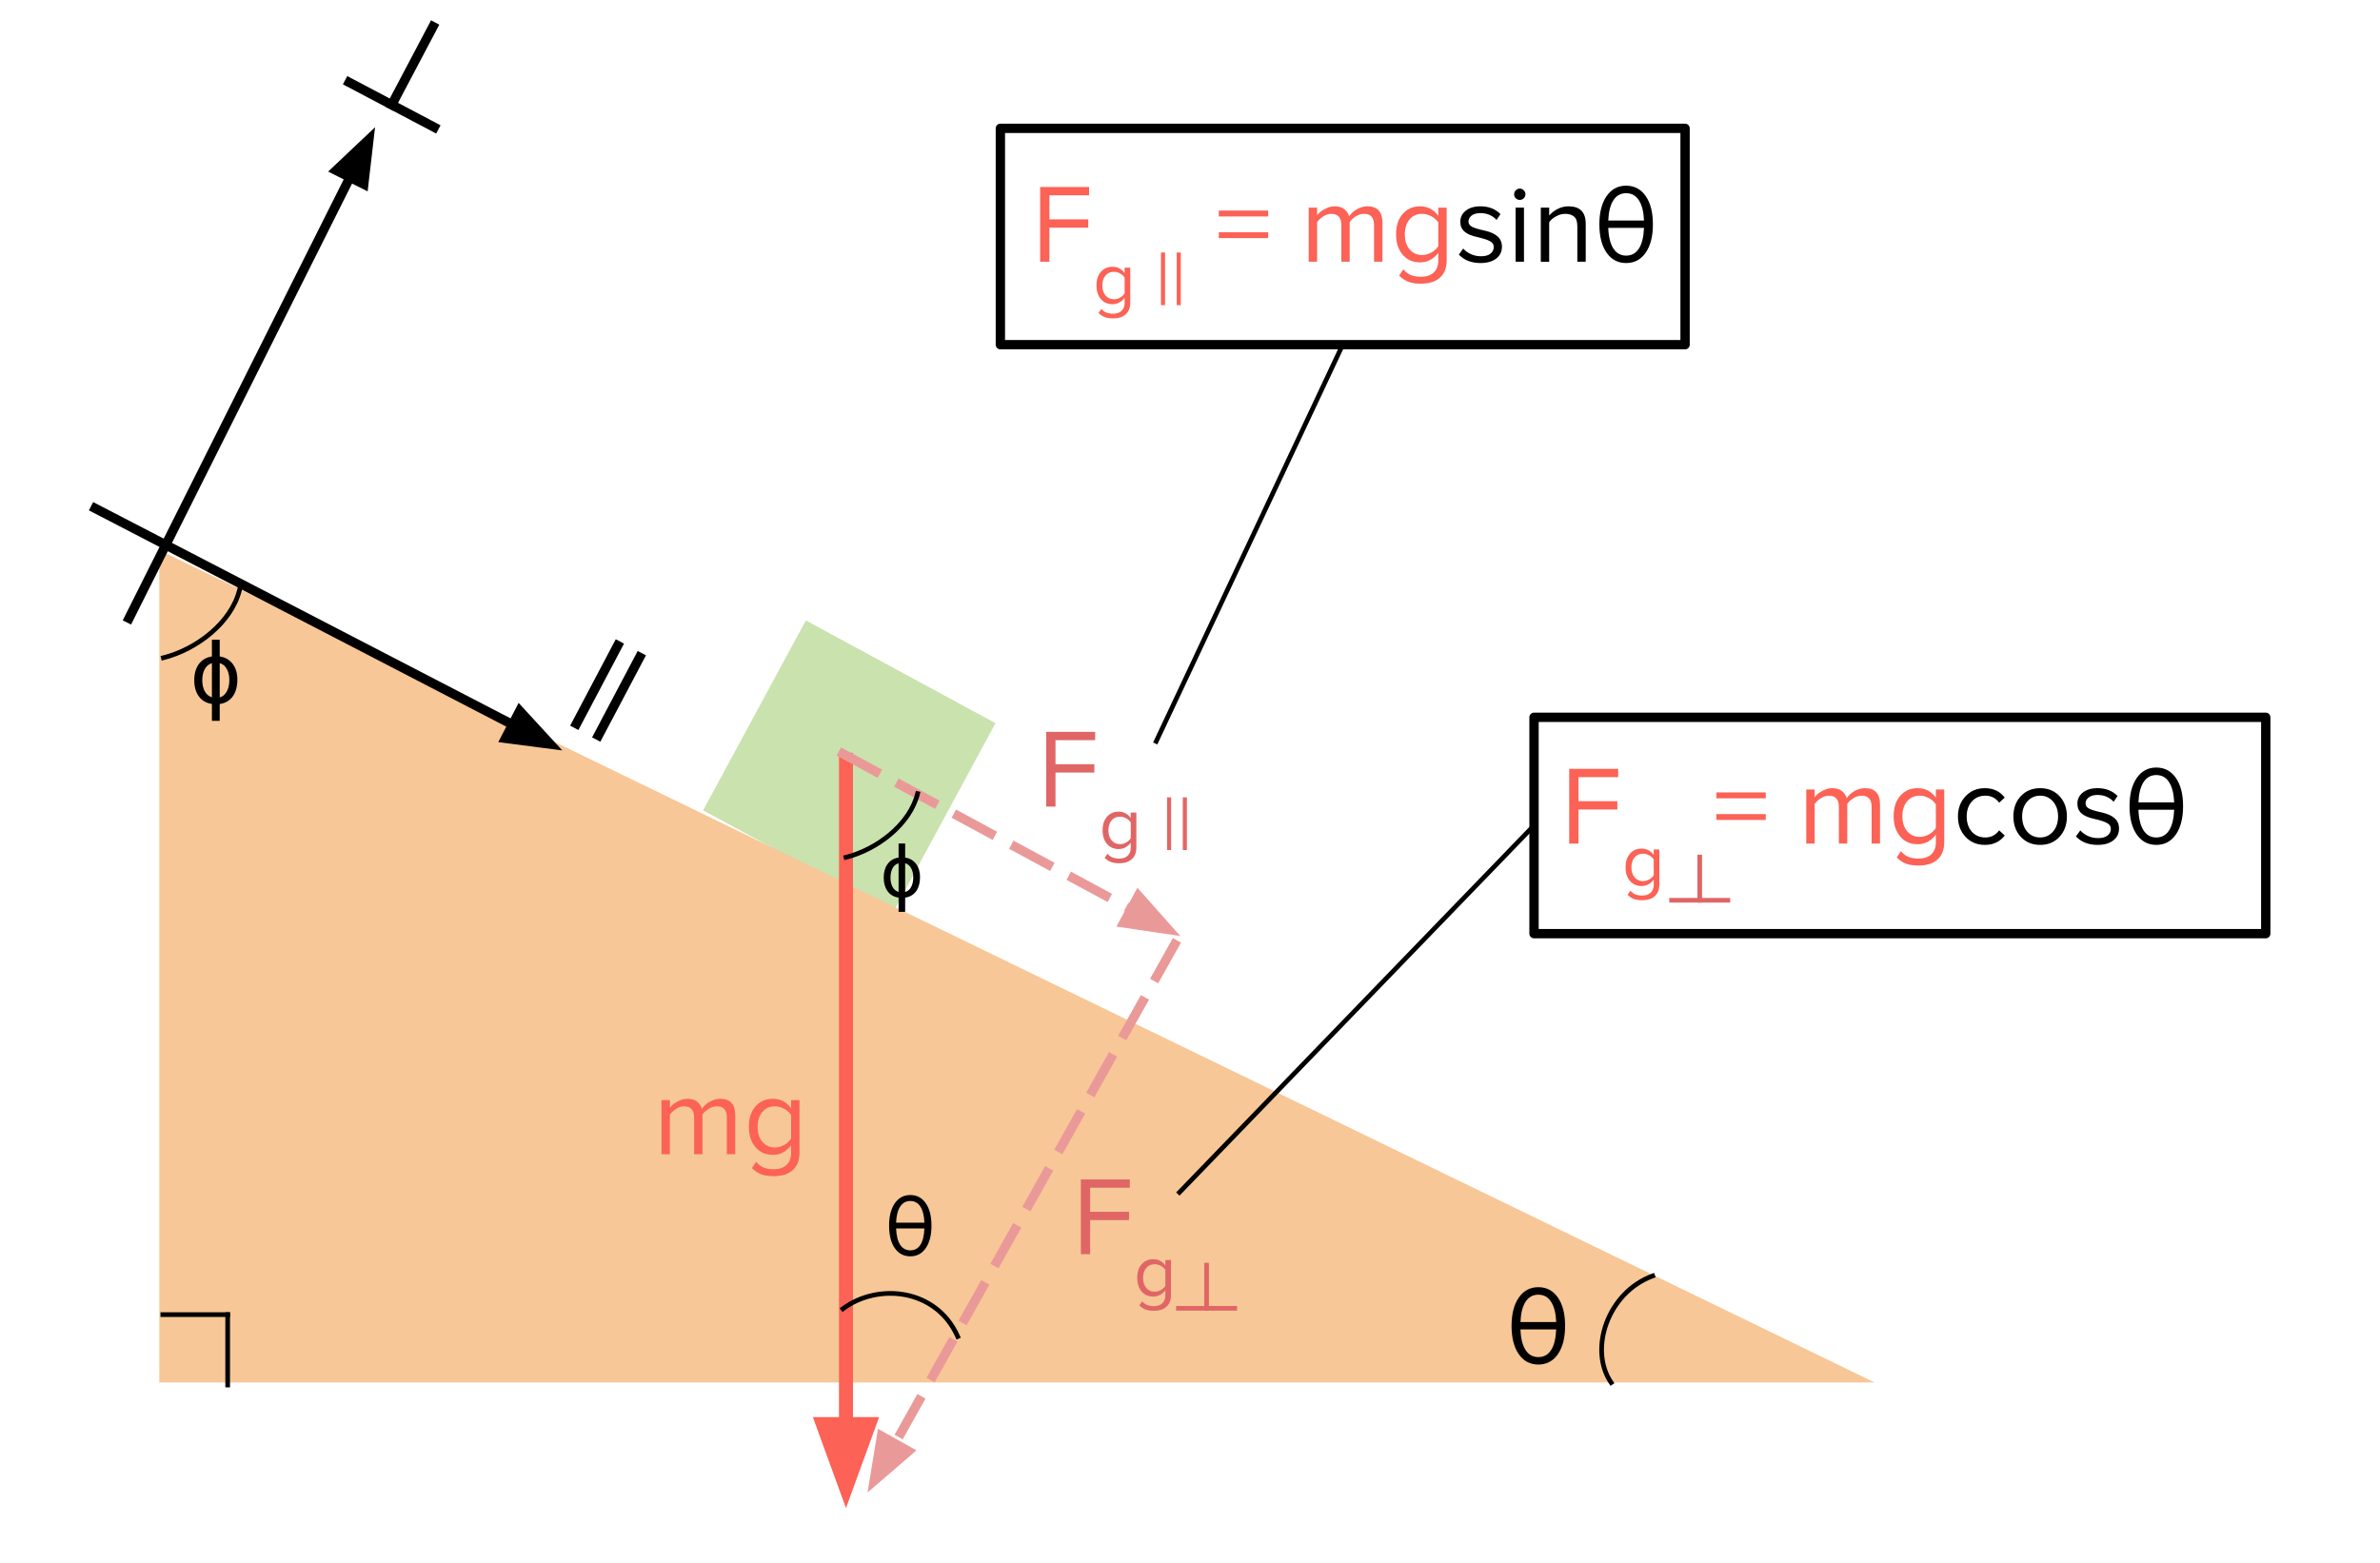 <?xml version="1.0" standalone="yes"?>

<svg version="1.1" viewBox="0.0 0.0 509.955 334.948" fill="none" stroke="none" stroke-linecap="square" stroke-miterlimit="10" xmlns="http://www.w3.org/2000/svg" xmlns:xlink="http://www.w3.org/1999/xlink"><clipPath id="p.0"><path d="m0 0l509.955 0l0 334.947l-509.955 0l0 -334.947z" clip-rule="nonzero"></path></clipPath><g clip-path="url(#p.0)"><path fill="#000000" fill-opacity="0.0" d="m0 0l509.955 0l0 334.947l-509.955 0z" fill-rule="nonzero"></path><path fill="#c9e2ae" d="m172.669 132.955l40.63 22.016l-22.016 40.693l-40.63 -22.016z" fill-rule="nonzero"></path><path fill="#f7c797" d="m34.133 296.249l0 -178.362l367.528 178.362z" fill-rule="nonzero"></path><path fill="#000000" fill-opacity="0.0" d="m354.118 273.421c-9.666 3.539 -13.746 15.771 -8.904 22.854" fill-rule="evenodd"></path><path stroke="#000000" stroke-width="1.0" stroke-linejoin="round" stroke-linecap="butt" d="m354.118 273.421c-9.666 3.539 -13.746 15.771 -8.904 22.854" fill-rule="evenodd"></path><path fill="#000000" fill-opacity="0.0" d="m313.753 269.79l30.74 0l0 38.929l-30.74 0z" fill-rule="nonzero"></path><path fill="#000000" d="m329.613 292.409q-2.641 0 -4.188 -2.219q-1.547 -2.219 -1.547 -6.078q0 -3.812 1.547 -6.047q1.547 -2.234 4.188 -2.234q2.641 0 4.188 2.219q1.547 2.219 1.547 6.062q0 3.844 -1.547 6.078q-1.547 2.219 -4.188 2.219zm0 -1.594q1.75 0 2.719 -1.484q0.984 -1.5 1.109 -4.453l-7.656 0q0.109 2.906 1.094 4.422q0.984 1.516 2.734 1.516zm0 -13.375q-1.75 0 -2.734 1.516q-0.984 1.516 -1.094 4.344l7.656 0q-0.109 -2.781 -1.078 -4.312q-0.969 -1.547 -2.75 -1.547z" fill-rule="nonzero"></path><path fill="#000000" fill-opacity="0.0" d="m27.639 132.494l52.724 -105.228" fill-rule="nonzero"></path><path stroke="#000000" stroke-width="2.0" stroke-linejoin="round" stroke-linecap="butt" d="m27.639 132.494l47.349 -94.5" fill-rule="evenodd"></path><path fill="#000000" stroke="#000000" stroke-width="2.0" stroke-linecap="butt" d="m77.941 39.474l1.112 -9.594l-7.019 6.635z" fill-rule="evenodd"></path><path fill="#000000" fill-opacity="0.0" d="m20.391 108.936l100.094 51.874" fill-rule="nonzero"></path><path stroke="#000000" stroke-width="2.0" stroke-linejoin="round" stroke-linecap="butt" d="m20.391 108.936l89.44 46.352" fill-rule="evenodd"></path><path fill="#000000" stroke="#000000" stroke-width="2.0" stroke-linecap="butt" d="m108.311 158.221l9.578 1.243l-6.538 -7.109z" fill-rule="evenodd"></path><path fill="#000000" fill-opacity="0.0" d="m74.823 17.654l18.218 9.612" fill-rule="nonzero"></path><path stroke="#000000" stroke-width="2.0" stroke-linejoin="round" stroke-linecap="butt" d="m74.823 17.654l18.218 9.612" fill-rule="nonzero"></path><path fill="#000000" fill-opacity="0.0" d="m92.779 5.7l-8.841 16.745" fill-rule="nonzero"></path><path stroke="#000000" stroke-width="2.0" stroke-linejoin="round" stroke-linecap="butt" d="m92.779 5.7l-8.841 16.745" fill-rule="nonzero"></path><path fill="#000000" fill-opacity="0.0" d="m132.356 138.339l-8.841 16.745" fill-rule="nonzero"></path><path stroke="#000000" stroke-width="2.0" stroke-linejoin="round" stroke-linecap="butt" d="m132.356 138.339l-8.841 16.745" fill-rule="nonzero"></path><path fill="#000000" fill-opacity="0.0" d="m137.056 140.85l-8.841 16.745" fill-rule="nonzero"></path><path stroke="#000000" stroke-width="2.0" stroke-linejoin="round" stroke-linecap="butt" d="m137.056 140.85l-8.841 16.745" fill-rule="nonzero"></path><path fill="#000000" fill-opacity="0.0" d="m181.266 162.825l0 160.346" fill-rule="nonzero"></path><path stroke="#fc6255" stroke-width="3.0" stroke-linejoin="round" stroke-linecap="butt" d="m181.266 162.825l0 142.346" fill-rule="evenodd"></path><path fill="#fc6255" stroke="#fc6255" stroke-width="3.0" stroke-linecap="butt" d="m176.311 305.172l4.955 13.614l4.955 -13.614z" fill-rule="evenodd"></path><path fill="#000000" fill-opacity="0.0" d="m180.613 161.522l72.283 39.055" fill-rule="nonzero"></path><path stroke="#ea9999" stroke-width="2.0" stroke-linejoin="round" stroke-linecap="butt" stroke-dasharray="8.0,6.0" d="m180.613 161.522l61.726 33.351" fill-rule="evenodd"></path><path fill="#ea9999" stroke="#ea9999" stroke-width="2.0" stroke-linecap="butt" d="m240.769 197.779l9.555 1.408l-6.415 -7.221z" fill-rule="evenodd"></path><path fill="#000000" fill-opacity="0.0" d="m251.686 202.381l-65.795 117.449" fill-rule="nonzero"></path><path stroke="#ea9999" stroke-width="2.0" stroke-linejoin="round" stroke-linecap="butt" stroke-dasharray="8.0,6.0" d="m251.686 202.381l-59.93 106.98" fill-rule="evenodd"></path><path fill="#ea9999" stroke="#ea9999" stroke-width="2.0" stroke-linecap="butt" d="m188.874 307.746l-1.554 9.533l7.318 -6.304z" fill-rule="evenodd"></path><path fill="#000000" fill-opacity="0.0" d="m34.89 281.712l13.89 0" fill-rule="nonzero"></path><path stroke="#000000" stroke-width="1.0" stroke-linejoin="round" stroke-linecap="butt" d="m34.89 281.712l13.89 0" fill-rule="nonzero"></path><path fill="#000000" fill-opacity="0.0" d="m48.783 281.712l0 15.087" fill-rule="nonzero"></path><path stroke="#000000" stroke-width="1.0" stroke-linejoin="round" stroke-linecap="butt" d="m48.783 281.712l0 15.087" fill-rule="nonzero"></path><path fill="#000000" fill-opacity="0.0" d="m51.316 126.454c-1.768 7.057 -9.256 12.73 -16.312 14.498" fill-rule="evenodd"></path><path stroke="#000000" stroke-width="1.0" stroke-linejoin="round" stroke-linecap="butt" d="m51.316 126.454c-1.768 7.057 -9.256 12.73 -16.312 14.498" fill-rule="evenodd"></path><path fill="#000000" fill-opacity="0.0" d="m31.92 123.769l33.732 0l0 33.827l-33.732 0z" fill-rule="nonzero"></path><path fill="#000000" d="m50.858 145.627q0 2.156 -0.922 3.516q-1.0 1.453 -2.859 1.719l0 3.609l-1.672 0l0 -3.625q-1.859 -0.266 -2.844 -1.688q-0.938 -1.328 -0.938 -3.391q0 -2.062 0.938 -3.406q1.0 -1.406 2.844 -1.688l0 -3.578l1.672 0l0 3.578q1.781 0.25 2.812 1.641q0.969 1.328 0.969 3.312zm-1.719 0.078q0 -1.297 -0.484 -2.234q-0.547 -1.078 -1.578 -1.375l0 7.344q1.062 -0.297 1.594 -1.422q0.469 -0.953 0.469 -2.312zm-3.734 3.719l0 -7.312q-1.062 0.312 -1.594 1.391q-0.469 0.938 -0.469 2.266q0 1.312 0.469 2.25q0.531 1.078 1.594 1.406z" fill-rule="nonzero"></path><path fill="#000000" fill-opacity="0.0" d="m196.609 170.073c-1.663 6.636 -8.705 11.972 -15.341 13.635" fill-rule="evenodd"></path><path stroke="#000000" stroke-width="1.0" stroke-linejoin="round" stroke-linecap="butt" d="m196.609 170.073c-1.663 6.636 -8.705 11.972 -15.341 13.635" fill-rule="evenodd"></path><path fill="#000000" fill-opacity="0.0" d="m179.757 167.854l26.299 0l0 26.394l-26.299 0z" fill-rule="nonzero"></path><path fill="#000000" d="m197.132 187.948q0 1.812 -0.781 2.953q-0.844 1.234 -2.406 1.453l0 3.047l-1.406 0l0 -3.047q-1.562 -0.234 -2.406 -1.438q-0.781 -1.125 -0.781 -2.859q0 -1.734 0.797 -2.859q0.828 -1.188 2.391 -1.422l0 -3.016l1.406 0l0 3.016q1.5 0.219 2.359 1.375q0.828 1.125 0.828 2.797zm-1.453 0.062q0 -1.094 -0.406 -1.875q-0.453 -0.906 -1.328 -1.156l0 6.172q0.891 -0.25 1.344 -1.188q0.391 -0.812 0.391 -1.953zm-3.141 3.125l0 -6.141q-0.906 0.25 -1.344 1.172q-0.391 0.781 -0.391 1.891q0 1.109 0.391 1.906q0.438 0.906 1.344 1.172z" fill-rule="nonzero"></path><path fill="#000000" fill-opacity="0.0" d="m180.613 280.457c7.427 -5.555 19.985 -4.404 24.587 5.943" fill-rule="evenodd"></path><path stroke="#000000" stroke-width="1.0" stroke-linejoin="round" stroke-linecap="butt" d="m180.613 280.457c7.427 -5.555 19.985 -4.404 24.587 5.943" fill-rule="evenodd"></path><path fill="#000000" fill-opacity="0.0" d="m180.613 251.757l33.732 0l0 29.953l-33.732 0z" fill-rule="nonzero"></path><path fill="#000000" d="m195.051 269.222q-2.094 0 -3.328 -1.75q-1.219 -1.766 -1.219 -4.828q0 -3.016 1.219 -4.781q1.234 -1.781 3.328 -1.781q2.094 0 3.312 1.766q1.219 1.75 1.219 4.797q0 3.031 -1.219 4.812q-1.219 1.766 -3.312 1.766zm0 -1.281q1.391 0 2.156 -1.172q0.766 -1.188 0.859 -3.516l-6.062 0q0.094 2.297 0.875 3.5q0.781 1.188 2.172 1.188zm0 -10.578q-1.391 0 -2.172 1.203q-0.781 1.188 -0.875 3.438l6.062 0q-0.078 -2.219 -0.844 -3.422q-0.766 -1.219 -2.172 -1.219z" fill-rule="nonzero"></path><path fill="#000000" fill-opacity="0.0" d="m130.942 223.823l52.724 0l0 29.953l-52.724 0z" fill-rule="nonzero"></path><path fill="#fc6255" d="m155.739 247.339l0 -7.875q0 -2.391 -2.141 -2.391q-0.906 0 -1.766 0.547q-0.844 0.531 -1.312 1.219l0 8.5l-1.797 0l0 -7.875q0 -2.391 -2.141 -2.391q-0.875 0 -1.719 0.547q-0.844 0.547 -1.328 1.25l0 8.469l-1.797 0l0 -11.594l1.797 0l0 1.688q0.422 -0.703 1.547 -1.328q1.125 -0.641 2.203 -0.641q1.344 0 2.094 0.625q0.766 0.625 1.031 1.531q0.594 -0.938 1.688 -1.547q1.109 -0.609 2.203 -0.609q3.234 0 3.234 3.5l0 8.375l-1.797 0zm10.048 4.703q-1.484 0 -2.562 -0.359q-1.078 -0.359 -2.109 -1.375l0.906 -1.344q0.719 0.875 1.609 1.234q0.906 0.359 2.156 0.359q1.781 0 2.75 -0.922q0.969 -0.922 0.969 -2.562l0 -1.656q-0.625 0.891 -1.641 1.484q-1.016 0.578 -2.25 0.578q-2.344 0 -3.75 -1.656q-1.406 -1.656 -1.406 -4.344q0 -2.781 1.422 -4.391q1.438 -1.625 3.734 -1.625q2.406 0 3.891 2.031l0 -1.75l1.797 0l0 11.25q0 2.453 -1.438 3.75q-1.438 1.297 -4.078 1.297zm0.266 -6.141q0.984 0 1.953 -0.531q0.969 -0.531 1.5 -1.375l0 -5.062q-0.531 -0.828 -1.516 -1.344q-0.969 -0.516 -1.938 -0.516q-1.703 0 -2.719 1.219q-1.0 1.219 -1.0 3.188q0 2.0 1.031 3.219q1.031 1.203 2.688 1.203z" fill-rule="nonzero"></path><path fill="#000000" fill-opacity="0.0" d="m211.992 24.047l182.236 0l0 34.929l-182.236 0z" fill-rule="nonzero"></path><path fill="#fc6255" d="m222.867 56.087l0 -16.016l10.484 0l0 1.781l-8.5 0l0 5.156l8.328 0l0 1.781l-8.328 0l0 7.297l-1.984 0z" fill-rule="nonzero"></path><path fill="#fc6255" d="m238.489 68.228q-0.984 0 -1.703 -0.25q-0.719 -0.234 -1.406 -0.906l0.609 -0.891q0.469 0.562 1.062 0.797q0.609 0.25 1.438 0.25q1.188 0 1.828 -0.625q0.656 -0.609 0.656 -1.688l0 -1.109q-0.406 0.594 -1.094 0.984q-0.672 0.391 -1.5 0.391q-1.562 0 -2.5 -1.094q-0.938 -1.109 -0.938 -2.906q0 -1.859 0.953 -2.938q0.953 -1.078 2.484 -1.078q1.609 0 2.594 1.359l0 -1.172l1.203 0l0 7.516q0 1.625 -0.969 2.484q-0.953 0.875 -2.719 0.875zm0.188 -4.094q0.656 0 1.297 -0.344q0.656 -0.359 1.0 -0.922l0 -3.375q-0.344 -0.562 -1.0 -0.906q-0.656 -0.344 -1.297 -0.344q-1.141 0 -1.812 0.812q-0.672 0.812 -0.672 2.125q0 1.328 0.688 2.141q0.688 0.812 1.797 0.812zm10.078 1.266l0 -11.297l0.875 0l0 11.297l-0.875 0zm3.376 0l0 -11.297l0.875 0l0 11.297l-0.875 0z" fill-rule="nonzero"></path><path fill="#fc6255" d="m261.151 46.384l0 -1.266l10.578 0l0 1.266l-10.578 0zm0 4.641l0 -1.25l10.578 0l0 1.25l-10.578 0zm33.262 5.062l0 -7.875q0 -2.391 -2.141 -2.391q-0.906 0 -1.766 0.547q-0.844 0.531 -1.312 1.219l0 8.5l-1.797 0l0 -7.875q0 -2.391 -2.141 -2.391q-0.875 0 -1.719 0.547q-0.844 0.547 -1.328 1.25l0 8.469l-1.797 0l0 -11.594l1.797 0l0 1.688q0.422 -0.703 1.547 -1.328q1.125 -0.641 2.203 -0.641q1.344 0 2.094 0.625q0.766 0.625 1.031 1.531q0.594 -0.938 1.688 -1.547q1.109 -0.609 2.203 -0.609q3.234 0 3.234 3.5l0 8.375l-1.797 0zm10.048 4.703q-1.484 0 -2.562 -0.359q-1.078 -0.359 -2.109 -1.375l0.906 -1.344q0.719 0.875 1.609 1.234q0.906 0.359 2.156 0.359q1.781 0 2.75 -0.922q0.969 -0.922 0.969 -2.562l0 -1.656q-0.625 0.891 -1.641 1.484q-1.016 0.578 -2.25 0.578q-2.344 0 -3.75 -1.656q-1.406 -1.656 -1.406 -4.344q0 -2.781 1.422 -4.391q1.438 -1.625 3.734 -1.625q2.406 0 3.891 2.031l0 -1.75l1.797 0l0 11.25q0 2.453 -1.438 3.75q-1.438 1.297 -4.078 1.297zm0.266 -6.141q0.984 0 1.953 -0.531q0.969 -0.531 1.5 -1.375l0 -5.062q-0.531 -0.828 -1.516 -1.344q-0.969 -0.516 -1.938 -0.516q-1.703 0 -2.719 1.219q-1.0 1.219 -1.0 3.188q0 2.0 1.031 3.219q1.031 1.203 2.688 1.203z" fill-rule="nonzero"></path><path fill="#000000" d="m317.253 56.368q-2.953 0 -4.672 -1.812l0.938 -1.297q0.562 0.672 1.578 1.172q1.031 0.484 2.234 0.484q1.344 0 2.031 -0.562q0.703 -0.562 0.703 -1.438q0 -0.766 -0.766 -1.203q-0.75 -0.453 -2.812 -0.922q-1.75 -0.359 -2.672 -1.141q-0.922 -0.781 -0.922 -2.109q0 -1.469 1.172 -2.391q1.172 -0.938 3.141 -0.938q2.625 0 4.297 1.672l-0.844 1.25q-0.516 -0.625 -1.422 -1.047q-0.906 -0.422 -2.031 -0.422q-1.203 0 -1.891 0.531q-0.672 0.531 -0.672 1.297q0 0.703 0.766 1.109q0.766 0.406 2.828 0.844q1.75 0.406 2.656 1.234q0.922 0.828 0.922 2.188q0 1.609 -1.25 2.562q-1.25 0.938 -3.312 0.938zm8.379 -13.531q-0.484 0 -0.844 -0.344q-0.359 -0.344 -0.359 -0.859q0 -0.5 0.359 -0.859q0.359 -0.359 0.844 -0.359q0.5 0 0.859 0.359q0.359 0.359 0.359 0.859q0 0.516 -0.359 0.859q-0.359 0.344 -0.859 0.344zm-0.891 13.25l0 -11.594l1.797 0l0 11.594l-1.797 0zm13.228 0l0 -7.578q0 -1.547 -0.719 -2.109q-0.703 -0.578 -1.875 -0.578q-1.0 0 -1.984 0.547q-0.969 0.531 -1.453 1.25l0 8.469l-1.797 0l0 -11.594l1.797 0l0 1.688q0.75 -0.875 1.844 -1.422q1.094 -0.547 2.297 -0.547q3.688 0 3.688 3.734l0 8.141l-1.797 0zm10.458 0.281q-2.641 0 -4.188 -2.219q-1.547 -2.219 -1.547 -6.078q0 -3.812 1.547 -6.047q1.547 -2.234 4.188 -2.234q2.641 0 4.188 2.219q1.547 2.219 1.547 6.062q0 3.844 -1.547 6.078q-1.547 2.219 -4.188 2.219zm0 -1.594q1.75 0 2.719 -1.484q0.984 -1.5 1.109 -4.453l-7.656 0q0.109 2.906 1.094 4.422q0.984 1.516 2.734 1.516zm0 -13.375q-1.75 0 -2.734 1.516q-0.984 1.516 -1.094 4.344l7.656 0q-0.109 -2.781 -1.078 -4.312q-0.969 -1.547 -2.75 -1.547z" fill-rule="nonzero"></path><path fill="#000000" fill-opacity="0.0" d="m325.357 148.732l182.236 0l0 34.929l-182.236 0z" fill-rule="nonzero"></path><path fill="#fc6255" d="m336.232 180.772l0 -16.016l10.484 0l0 1.781l-8.5 0l0 5.156l8.328 0l0 1.781l-8.328 0l0 7.297l-1.984 0z" fill-rule="nonzero"></path><path fill="#fc6255" d="m351.854 192.913q-0.984 0 -1.703 -0.25q-0.719 -0.234 -1.406 -0.906l0.609 -0.891q0.469 0.562 1.062 0.797q0.609 0.25 1.438 0.25q1.188 0 1.828 -0.625q0.656 -0.609 0.656 -1.688l0 -1.109q-0.406 0.594 -1.094 0.984q-0.672 0.391 -1.5 0.391q-1.562 0 -2.5 -1.094q-0.938 -1.109 -0.938 -2.906q0 -1.859 0.953 -2.938q0.953 -1.078 2.484 -1.078q1.609 0 2.594 1.359l0 -1.172l1.203 0l0 7.516q0 1.625 -0.969 2.484q-0.953 0.875 -2.719 0.875zm0.188 -4.094q0.656 0 1.297 -0.344q0.656 -0.359 1.0 -0.922l0 -3.375q-0.344 -0.562 -1.0 -0.906q-0.656 -0.344 -1.297 -0.344q-1.141 0 -1.812 0.812q-0.672 0.812 -0.672 2.125q0 1.328 0.688 2.141q0.688 0.812 1.797 0.812z" fill-rule="nonzero"></path><path fill="#fc6255" d="m367.764 171.069l0 -1.266l10.578 0l0 1.266l-10.578 0zm0 4.641l0 -1.25l10.578 0l0 1.25l-10.578 0zm33.262 5.062l0 -7.875q0 -2.391 -2.141 -2.391q-0.906 0 -1.766 0.547q-0.844 0.531 -1.312 1.219l0 8.5l-1.797 0l0 -7.875q0 -2.391 -2.141 -2.391q-0.875 0 -1.719 0.547q-0.844 0.547 -1.328 1.25l0 8.469l-1.797 0l0 -11.594l1.797 0l0 1.688q0.422 -0.703 1.547 -1.328q1.125 -0.641 2.203 -0.641q1.344 0 2.094 0.625q0.766 0.625 1.031 1.531q0.594 -0.938 1.688 -1.547q1.109 -0.609 2.203 -0.609q3.234 0 3.234 3.5l0 8.375l-1.797 0zm10.048 4.703q-1.484 0 -2.562 -0.359q-1.078 -0.359 -2.109 -1.375l0.906 -1.344q0.719 0.875 1.609 1.234q0.906 0.359 2.156 0.359q1.781 0 2.75 -0.922q0.969 -0.922 0.969 -2.562l0 -1.656q-0.625 0.891 -1.641 1.484q-1.016 0.578 -2.25 0.578q-2.344 0 -3.75 -1.656q-1.406 -1.656 -1.406 -4.344q0 -2.781 1.422 -4.391q1.438 -1.625 3.734 -1.625q2.406 0 3.891 2.031l0 -1.75l1.797 0l0 11.25q0 2.453 -1.438 3.75q-1.438 1.297 -4.078 1.297zm0.266 -6.141q0.984 0 1.953 -0.531q0.969 -0.531 1.5 -1.375l0 -5.062q-0.531 -0.828 -1.516 -1.344q-0.969 -0.516 -1.938 -0.516q-1.703 0 -2.719 1.219q-1.0 1.219 -1.0 3.188q0 2.0 1.031 3.219q1.031 1.203 2.688 1.203z" fill-rule="nonzero"></path><path fill="#000000" d="m425.303 181.054q-2.531 0 -4.156 -1.719q-1.625 -1.734 -1.625 -4.375q0 -2.609 1.625 -4.328q1.625 -1.734 4.156 -1.734q2.688 0 4.25 2.016l-1.203 1.094q-1.094 -1.5 -2.938 -1.5q-1.781 0 -2.906 1.234q-1.109 1.234 -1.109 3.219q0 2.016 1.094 3.266q1.109 1.234 2.922 1.234q1.812 0 2.938 -1.516l1.203 1.094q-1.562 2.016 -4.25 2.016zm11.833 0q-2.516 0 -4.125 -1.703q-1.609 -1.719 -1.609 -4.391q0 -2.688 1.609 -4.375q1.609 -1.688 4.125 -1.688q2.531 0 4.125 1.688q1.609 1.688 1.609 4.375q0 2.672 -1.609 4.391q-1.594 1.703 -4.125 1.703zm0 -1.594q1.688 0 2.766 -1.266q1.078 -1.266 1.078 -3.234q0 -1.938 -1.078 -3.188q-1.078 -1.266 -2.766 -1.266q-1.672 0 -2.766 1.25q-1.094 1.234 -1.094 3.203q0 2.0 1.078 3.25q1.078 1.25 2.781 1.25zm12.337 1.594q-2.953 0 -4.672 -1.812l0.938 -1.297q0.562 0.672 1.578 1.172q1.031 0.484 2.234 0.484q1.344 0 2.031 -0.562q0.703 -0.562 0.703 -1.438q0 -0.766 -0.766 -1.203q-0.75 -0.453 -2.812 -0.922q-1.75 -0.359 -2.672 -1.141q-0.922 -0.781 -0.922 -2.109q0 -1.469 1.172 -2.391q1.172 -0.938 3.141 -0.938q2.625 0 4.297 1.672l-0.844 1.25q-0.516 -0.625 -1.422 -1.047q-0.906 -0.422 -2.031 -0.422q-1.203 0 -1.891 0.531q-0.672 0.531 -0.672 1.297q0 0.703 0.766 1.109q0.766 0.406 2.828 0.844q1.75 0.406 2.656 1.234q0.922 0.828 0.922 2.188q0 1.609 -1.25 2.562q-1.25 0.938 -3.312 0.938zm12.551 0q-2.641 0 -4.188 -2.219q-1.547 -2.219 -1.547 -6.078q0 -3.812 1.547 -6.047q1.547 -2.234 4.188 -2.234q2.641 0 4.188 2.219q1.547 2.219 1.547 6.062q0 3.844 -1.547 6.078q-1.547 2.219 -4.188 2.219zm0 -1.594q1.75 0 2.719 -1.484q0.984 -1.5 1.109 -4.453l-7.656 0q0.109 2.906 1.094 4.422q0.984 1.516 2.734 1.516zm0 -13.375q-1.75 0 -2.734 1.516q-0.984 1.516 -1.094 4.344l7.656 0q-0.109 -2.781 -1.078 -4.312q-0.969 -1.547 -2.75 -1.547z" fill-rule="nonzero"></path><path fill="#000000" fill-opacity="0.0" d="m214.346 27.501l146.709 0l0 46.362l-146.709 0z" fill-rule="nonzero"></path><path stroke="#000000" stroke-width="2.0" stroke-linejoin="round" stroke-linecap="butt" d="m214.346 27.501l146.709 0l0 46.362l-146.709 0z" fill-rule="nonzero"></path><path fill="#000000" fill-opacity="0.0" d="m287.701 73.864l-39.968 85.008" fill-rule="nonzero"></path><path stroke="#000000" stroke-width="1.0" stroke-linejoin="round" stroke-linecap="butt" d="m287.701 73.864l-39.968 85.008" fill-rule="nonzero"></path><path fill="#000000" fill-opacity="0.0" d="m328.69 153.711l156.787 0l0 46.362l-156.787 0z" fill-rule="nonzero"></path><path stroke="#000000" stroke-width="2.0" stroke-linejoin="round" stroke-linecap="butt" d="m328.69 153.711l156.787 0l0 46.362l-156.787 0z" fill-rule="nonzero"></path><path fill="#000000" fill-opacity="0.0" d="m328.69 176.892l-75.968 78.614" fill-rule="nonzero"></path><path stroke="#000000" stroke-width="1.0" stroke-linejoin="round" stroke-linecap="butt" d="m328.69 176.892l-75.968 78.614" fill-rule="nonzero"></path><path fill="#000000" fill-opacity="0.0" d="m220.723 245.239l52.724 0l0 29.953l-52.724 0z" fill-rule="nonzero"></path><path fill="#e06666" d="m231.598 268.755l0 -16.016l10.484 0l0 1.781l-8.5 0l0 5.156l8.328 0l0 1.781l-8.328 0l0 7.297l-1.984 0z" fill-rule="nonzero"></path><path fill="#e06666" d="m247.22 280.896q-0.984 0 -1.703 -0.25q-0.719 -0.234 -1.406 -0.906l0.609 -0.891q0.469 0.562 1.062 0.797q0.609 0.25 1.438 0.25q1.188 0 1.828 -0.625q0.656 -0.609 0.656 -1.688l0 -1.109q-0.406 0.594 -1.094 0.984q-0.672 0.391 -1.5 0.391q-1.562 0 -2.5 -1.094q-0.938 -1.109 -0.938 -2.906q0 -1.859 0.953 -2.938q0.953 -1.078 2.484 -1.078q1.609 0 2.594 1.359l0 -1.172l1.203 0l0 7.516q0 1.625 -0.969 2.484q-0.953 0.875 -2.719 0.875zm0.188 -4.094q0.656 0 1.297 -0.344q0.656 -0.359 1.0 -0.922l0 -3.375q-0.344 -0.562 -1.0 -0.906q-0.656 -0.344 -1.297 -0.344q-1.141 0 -1.812 0.812q-0.672 0.812 -0.672 2.125q0 1.328 0.688 2.141q0.688 0.812 1.797 0.812z" fill-rule="nonzero"></path><path fill="#000000" fill-opacity="0.0" d="m252.499 280.36l12.063 0" fill-rule="nonzero"></path><path stroke="#e06666" stroke-width="1.0" stroke-linejoin="round" stroke-linecap="butt" d="m252.499 280.36l12.063 0" fill-rule="nonzero"></path><path fill="#000000" fill-opacity="0.0" d="m258.53 280.36l0 -9.26" fill-rule="nonzero"></path><path stroke="#e06666" stroke-width="1.0" stroke-linejoin="round" stroke-linecap="butt" d="m258.53 280.36l0 -9.26" fill-rule="nonzero"></path><path fill="#000000" fill-opacity="0.0" d="m213.299 149.332l52.724 0l0 29.953l-52.724 0z" fill-rule="nonzero"></path><path fill="#e06666" d="m224.174 172.848l0 -16.016l10.484 0l0 1.781l-8.5 0l0 5.156l8.328 0l0 1.781l-8.328 0l0 7.297l-1.984 0z" fill-rule="nonzero"></path><path fill="#e06666" d="m239.796 184.989q-0.984 0 -1.703 -0.25q-0.719 -0.234 -1.406 -0.906l0.609 -0.891q0.469 0.562 1.062 0.797q0.609 0.25 1.438 0.25q1.188 0 1.828 -0.625q0.656 -0.609 0.656 -1.688l0 -1.109q-0.406 0.594 -1.094 0.984q-0.672 0.391 -1.5 0.391q-1.562 0 -2.5 -1.094q-0.938 -1.109 -0.938 -2.906q0 -1.859 0.953 -2.938q0.953 -1.078 2.484 -1.078q1.609 0 2.594 1.359l0 -1.172l1.203 0l0 7.516q0 1.625 -0.969 2.484q-0.953 0.875 -2.719 0.875zm0.188 -4.094q0.656 0 1.297 -0.344q0.656 -0.359 1.0 -0.922l0 -3.375q-0.344 -0.562 -1.0 -0.906q-0.656 -0.344 -1.297 -0.344q-1.141 0 -1.812 0.812q-0.672 0.812 -0.672 2.125q0 1.328 0.688 2.141q0.688 0.812 1.797 0.812zm10.078 1.266l0 -11.297l0.875 0l0 11.297l-0.875 0zm3.376 0l0 -11.297l0.875 0l0 11.297l-0.875 0z" fill-rule="nonzero"></path><path fill="#000000" fill-opacity="0.0" d="m358.165 192.921l12.063 0" fill-rule="nonzero"></path><path stroke="#e06666" stroke-width="1.0" stroke-linejoin="round" stroke-linecap="butt" d="m358.165 192.921l12.063 0" fill-rule="nonzero"></path><path fill="#000000" fill-opacity="0.0" d="m364.197 192.921l0 -9.26" fill-rule="nonzero"></path><path stroke="#e06666" stroke-width="1.0" stroke-linejoin="round" stroke-linecap="butt" d="m364.197 192.921l0 -9.26" fill-rule="nonzero"></path></g></svg>

